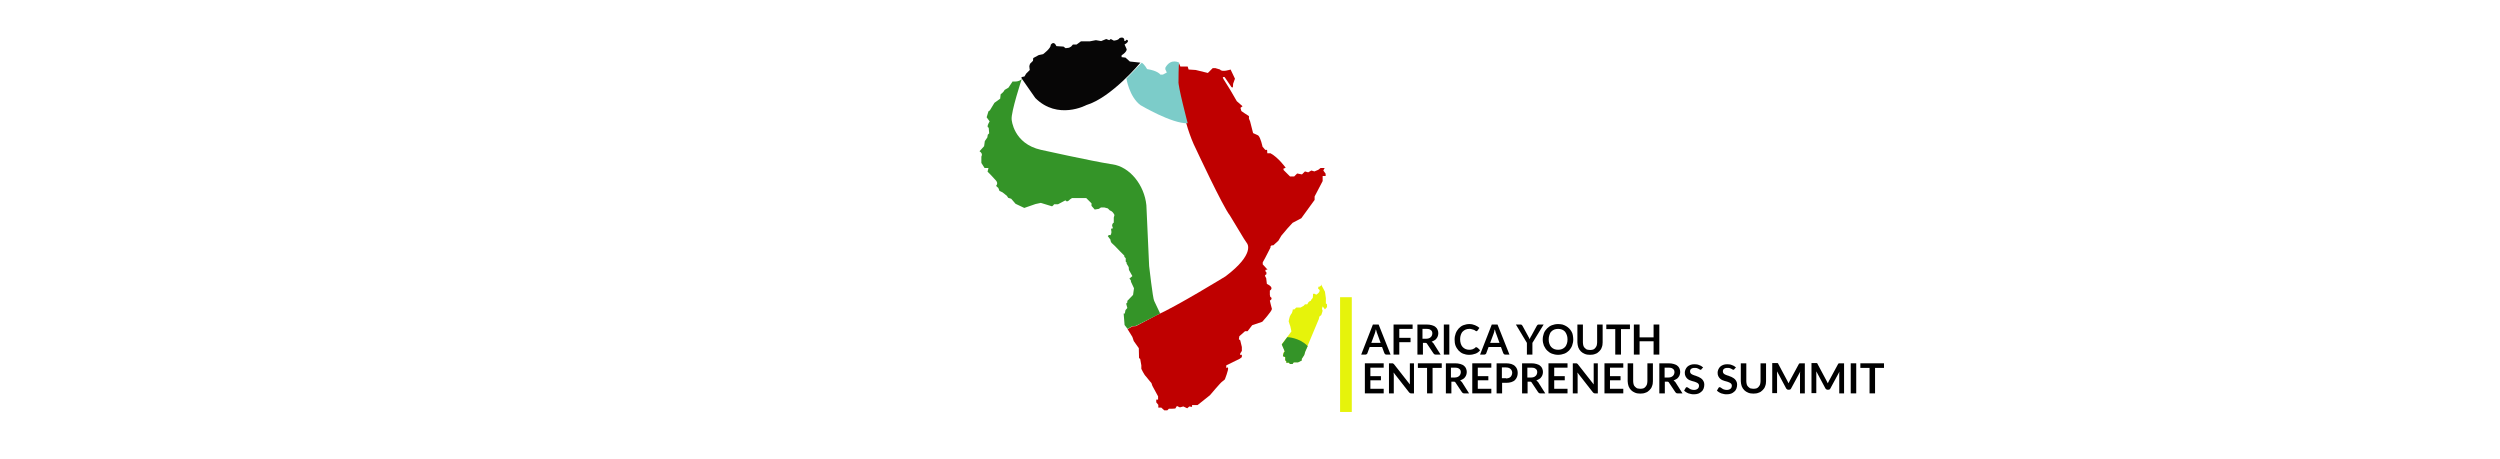 <?xml version="1.0" encoding="utf-8"?>
<!-- Generator: Adobe Illustrator 22.0.1, SVG Export Plug-In . SVG Version: 6.00 Build 0)  -->
<svg version="1.1" id="Layer_4" xmlns="http://www.w3.org/2000/svg" xmlns:xlink="http://www.w3.org/1999/xlink" x="0px" y="0px"
	 viewBox="0 0 1089.3 200" style="enable-background:new 0 0 1089.3 200;" xml:space="preserve">
<style type="text/css">
	.st0{fill:#E6F30B;}
	.st1{fill:#BF0000;}
	.st2{fill:#7CCCC9;}
	.st3{fill:#349428;}
	.st4{fill:#070606;}
</style>
<g id="XMLID_58_">
	<path id="XMLID_64_" d="M605.9,154.5H604c-0.2,0-0.4-0.1-0.5-0.2c-0.1-0.1-0.2-0.2-0.3-0.4l-1-2.7h-5.4l-1,2.7
		c0,0.1-0.1,0.3-0.3,0.4c-0.1,0.1-0.3,0.2-0.5,0.2h-1.9l5.1-13.1h2.5L605.9,154.5z M601.6,149.5l-1.6-4.4c-0.1-0.2-0.2-0.4-0.2-0.7
		c-0.1-0.3-0.2-0.6-0.3-0.9c-0.1,0.3-0.2,0.6-0.2,0.9c-0.1,0.3-0.2,0.5-0.2,0.7l-1.6,4.3H601.6z"/>
	<polygon id="XMLID_63_" points="609.7,143.3 609.7,147.2 614.6,147.2 614.6,149.1 609.7,149.1 609.7,154.5 607.2,154.5 
		607.2,141.4 615.5,141.4 615.5,143.3 	"/>
	<path id="XMLID_60_" d="M627.7,154.5h-2.2c-0.4,0-0.7-0.2-0.9-0.5l-2.8-4.2c-0.1-0.2-0.2-0.3-0.3-0.3c-0.1-0.1-0.3-0.1-0.5-0.1h-1
		v5.1h-2.4v-13.1h4c0.9,0,1.6,0.1,2.3,0.3c0.6,0.2,1.2,0.4,1.6,0.8c0.4,0.3,0.7,0.7,0.9,1.2c0.2,0.5,0.3,1,0.3,1.5
		c0,0.4-0.1,0.9-0.2,1.2c-0.1,0.4-0.3,0.7-0.6,1.1c-0.2,0.3-0.5,0.6-0.9,0.8c-0.4,0.2-0.8,0.4-1.2,0.6c0.2,0.1,0.3,0.2,0.4,0.3
		c0.1,0.1,0.3,0.3,0.4,0.4L627.7,154.5z M621.4,147.6c0.5,0,0.9-0.1,1.2-0.2c0.3-0.1,0.6-0.3,0.8-0.5c0.2-0.2,0.4-0.4,0.5-0.7
		c0.1-0.3,0.2-0.6,0.2-0.9c0-0.7-0.2-1.2-0.7-1.5c-0.4-0.4-1.1-0.5-2-0.5h-1.6v4.3H621.4z"/>
	<rect id="XMLID_59_" x="629.1" y="141.4" width="2.4" height="13.1"/>
	<path id="XMLID_57_" d="M643.5,151.4c0.1,0,0.2,0.1,0.4,0.2l1,1c-0.5,0.7-1.2,1.2-2,1.5c-0.8,0.3-1.7,0.5-2.8,0.5
		c-1,0-1.8-0.2-2.6-0.5c-0.8-0.3-1.4-0.8-2-1.4c-0.5-0.6-1-1.3-1.3-2.1c-0.3-0.8-0.4-1.7-0.4-2.7c0-1,0.2-1.9,0.5-2.7
		c0.3-0.8,0.8-1.5,1.3-2.1c0.6-0.6,1.2-1.1,2-1.4c0.8-0.3,1.7-0.5,2.6-0.5c1,0,1.8,0.2,2.5,0.5c0.7,0.3,1.4,0.7,1.9,1.2l-0.8,1.1
		c0,0.1-0.1,0.1-0.2,0.2c-0.1,0.1-0.2,0.1-0.3,0.1c-0.1,0-0.2,0-0.3-0.1c-0.1-0.1-0.2-0.1-0.3-0.2c-0.1-0.1-0.2-0.2-0.4-0.2
		c-0.2-0.1-0.3-0.2-0.5-0.2c-0.2-0.1-0.4-0.1-0.7-0.2c-0.3-0.1-0.6-0.1-0.9-0.1c-0.6,0-1.1,0.1-1.6,0.3c-0.5,0.2-0.9,0.5-1.3,0.9
		c-0.4,0.4-0.6,0.9-0.8,1.4c-0.2,0.6-0.3,1.2-0.3,1.9c0,0.7,0.1,1.4,0.3,2c0.2,0.6,0.5,1.1,0.8,1.4c0.4,0.4,0.8,0.7,1.3,0.9
		c0.5,0.2,1,0.3,1.6,0.3c0.3,0,0.6,0,0.9-0.1c0.3,0,0.5-0.1,0.7-0.2c0.2-0.1,0.4-0.2,0.6-0.3c0.2-0.1,0.4-0.3,0.6-0.5
		c0.1-0.1,0.1-0.1,0.2-0.1C643.3,151.4,643.4,151.4,643.5,151.4"/>
	<path id="XMLID_54_" d="M657.7,154.5h-1.9c-0.2,0-0.4-0.1-0.5-0.2c-0.1-0.1-0.2-0.2-0.3-0.4l-1-2.7h-5.4l-1,2.7
		c0,0.1-0.1,0.3-0.3,0.4c-0.1,0.1-0.3,0.2-0.5,0.2h-1.9l5.1-13.1h2.5L657.7,154.5z M653.4,149.5l-1.6-4.4c-0.1-0.2-0.2-0.4-0.2-0.7
		c-0.1-0.3-0.2-0.6-0.3-0.9c-0.1,0.3-0.2,0.6-0.2,0.9c-0.1,0.3-0.2,0.5-0.2,0.7l-1.6,4.3H653.4z"/>
	<path id="XMLID_53_" d="M667.7,149.4v5.1h-2.4v-5.1l-4.8-8h2.1c0.2,0,0.4,0.1,0.5,0.2c0.1,0.1,0.2,0.2,0.3,0.4l2.4,4.4
		c0.1,0.3,0.3,0.5,0.4,0.7c0.1,0.2,0.2,0.5,0.3,0.7c0.1-0.2,0.2-0.5,0.3-0.7c0.1-0.2,0.2-0.5,0.4-0.7l2.4-4.4
		c0.1-0.1,0.2-0.3,0.3-0.4c0.1-0.1,0.3-0.2,0.5-0.2h2.2L667.7,149.4z"/>
	<path id="XMLID_50_" d="M685.5,147.9c0,1-0.2,1.8-0.5,2.7c-0.3,0.8-0.8,1.5-1.3,2.1c-0.6,0.6-1.3,1.1-2.1,1.4
		c-0.8,0.3-1.7,0.5-2.7,0.5c-1,0-1.9-0.2-2.7-0.5c-0.8-0.3-1.5-0.8-2.1-1.4c-0.6-0.6-1-1.3-1.4-2.1c-0.3-0.8-0.5-1.7-0.5-2.7
		c0-1,0.2-1.8,0.5-2.7c0.3-0.8,0.8-1.5,1.4-2.1c0.6-0.6,1.3-1.1,2.1-1.4c0.8-0.3,1.7-0.5,2.7-0.5c0.7,0,1.3,0.1,1.9,0.2
		c0.6,0.2,1.1,0.4,1.6,0.7c0.5,0.3,0.9,0.6,1.3,1c0.4,0.4,0.7,0.8,1,1.3c0.3,0.5,0.5,1,0.6,1.6C685.4,146.7,685.5,147.3,685.5,147.9
		 M683,147.9c0-0.7-0.1-1.4-0.3-1.9c-0.2-0.6-0.5-1.1-0.8-1.5c-0.4-0.4-0.8-0.7-1.3-0.9c-0.5-0.2-1.1-0.3-1.7-0.3s-1.2,0.1-1.7,0.3
		c-0.5,0.2-0.9,0.5-1.3,0.9c-0.4,0.4-0.6,0.9-0.8,1.5c-0.2,0.6-0.3,1.2-0.3,1.9s0.1,1.4,0.3,1.9c0.2,0.6,0.5,1.1,0.8,1.4
		c0.4,0.4,0.8,0.7,1.3,0.9c0.5,0.2,1.1,0.3,1.7,0.3s1.2-0.1,1.7-0.3c0.5-0.2,0.9-0.5,1.3-0.9c0.4-0.4,0.6-0.9,0.8-1.4
		C682.9,149.3,683,148.6,683,147.9"/>
	<path id="XMLID_49_" d="M692.9,152.5c0.5,0,0.9-0.1,1.3-0.2c0.4-0.2,0.7-0.4,0.9-0.7c0.3-0.3,0.4-0.6,0.6-1
		c0.1-0.4,0.2-0.9,0.2-1.4v-7.8h2.4v7.8c0,0.8-0.1,1.5-0.4,2.2c-0.2,0.7-0.6,1.2-1.1,1.7c-0.5,0.5-1,0.9-1.7,1.1
		c-0.7,0.3-1.4,0.4-2.3,0.4c-0.8,0-1.6-0.1-2.3-0.4c-0.7-0.3-1.2-0.6-1.7-1.1c-0.5-0.5-0.8-1-1.1-1.7c-0.2-0.7-0.4-1.4-0.4-2.2v-7.8
		h2.4v7.8c0,0.5,0.1,1,0.2,1.4c0.1,0.4,0.3,0.7,0.6,1c0.3,0.3,0.6,0.5,0.9,0.7C692,152.4,692.4,152.5,692.9,152.5"/>
	<polygon id="XMLID_48_" points="710.2,143.4 706.3,143.4 706.3,154.5 703.8,154.5 703.8,143.4 699.9,143.4 699.9,141.4 
		710.2,141.4 	"/>
	<polygon id="XMLID_47_" points="723,141.4 723,154.5 720.5,154.5 720.5,148.7 714.4,148.7 714.4,154.5 711.9,154.5 711.9,141.4 
		714.4,141.4 714.4,147 720.5,147 720.5,141.4 	"/>
	<polygon id="XMLID_46_" points="597.1,160.2 597.1,163.9 601.7,163.9 601.7,165.7 597.1,165.7 597.1,169.4 602.9,169.4 
		602.9,171.4 594.7,171.4 594.7,158.3 602.9,158.3 602.9,160.2 	"/>
	<path id="XMLID_45_" d="M616.1,158.3v13.1h-1.2c-0.2,0-0.4,0-0.5-0.1c-0.1-0.1-0.3-0.2-0.4-0.3l-6.8-8.7c0,0.4,0.1,0.8,0.1,1.1v8
		h-2.1v-13.1h1.3c0.1,0,0.2,0,0.3,0c0.1,0,0.1,0,0.2,0.1s0.1,0.1,0.2,0.1c0.1,0.1,0.1,0.1,0.2,0.2l6.9,8.8c0-0.2,0-0.4,0-0.6
		c0-0.2,0-0.4,0-0.6v-8H616.1z"/>
	<polygon id="XMLID_44_" points="628.2,160.3 624.2,160.3 624.2,171.4 621.8,171.4 621.8,160.3 617.8,160.3 617.8,158.3 
		628.2,158.3 	"/>
	<path id="XMLID_41_" d="M640.1,171.4h-2.2c-0.4,0-0.7-0.2-0.9-0.5l-2.8-4.2c-0.1-0.2-0.2-0.3-0.3-0.3c-0.1-0.1-0.3-0.1-0.5-0.1h-1
		v5.1h-2.4v-13.1h4c0.9,0,1.6,0.1,2.3,0.3c0.6,0.2,1.2,0.4,1.6,0.8c0.4,0.3,0.7,0.7,0.9,1.2c0.2,0.5,0.3,1,0.3,1.5
		c0,0.4-0.1,0.9-0.2,1.2c-0.1,0.4-0.3,0.7-0.6,1.1c-0.2,0.3-0.5,0.6-0.9,0.8c-0.4,0.2-0.8,0.4-1.2,0.6c0.2,0.1,0.3,0.2,0.4,0.3
		c0.1,0.1,0.3,0.3,0.4,0.4L640.1,171.4z M633.8,164.5c0.5,0,0.9-0.1,1.2-0.2c0.3-0.1,0.6-0.3,0.8-0.5c0.2-0.2,0.4-0.4,0.5-0.7
		c0.1-0.3,0.2-0.6,0.2-0.9c0-0.7-0.2-1.2-0.7-1.5c-0.4-0.4-1.1-0.5-2-0.5h-1.6v4.3H633.8z"/>
	<polygon id="XMLID_40_" points="643.9,160.2 643.9,163.9 648.5,163.9 648.5,165.7 643.9,165.7 643.9,169.4 649.8,169.4 
		649.8,171.4 641.5,171.4 641.5,158.3 649.8,158.3 649.8,160.2 	"/>
	<path id="XMLID_37_" d="M656.2,158.3c0.9,0,1.6,0.1,2.3,0.3c0.6,0.2,1.2,0.5,1.6,0.9c0.4,0.4,0.7,0.8,0.9,1.3
		c0.2,0.5,0.3,1.1,0.3,1.7c0,0.6-0.1,1.2-0.3,1.7c-0.2,0.5-0.5,1-0.9,1.4c-0.4,0.4-1,0.7-1.6,0.9c-0.6,0.2-1.4,0.3-2.2,0.3h-1.8v4.6
		h-2.4v-13.1H656.2z M656.2,164.9c0.4,0,0.8-0.1,1.2-0.2c0.3-0.1,0.6-0.3,0.8-0.5s0.4-0.5,0.5-0.8c0.1-0.3,0.2-0.6,0.2-1
		c0-0.3-0.1-0.7-0.2-0.9c-0.1-0.3-0.3-0.5-0.5-0.7c-0.2-0.2-0.5-0.4-0.8-0.5c-0.3-0.1-0.7-0.2-1.2-0.2h-1.8v4.7H656.2z"/>
	<path id="XMLID_34_" d="M673.3,171.4h-2.2c-0.4,0-0.7-0.2-0.9-0.5l-2.8-4.2c-0.1-0.2-0.2-0.3-0.3-0.3c-0.1-0.1-0.3-0.1-0.5-0.1h-1
		v5.1h-2.4v-13.1h4c0.9,0,1.6,0.1,2.3,0.3c0.6,0.2,1.2,0.4,1.6,0.8c0.4,0.3,0.7,0.7,0.9,1.2c0.2,0.5,0.3,1,0.3,1.5
		c0,0.4-0.1,0.9-0.2,1.2c-0.1,0.4-0.3,0.7-0.6,1.1c-0.2,0.3-0.5,0.6-0.9,0.8c-0.4,0.2-0.8,0.4-1.2,0.6c0.2,0.1,0.3,0.2,0.4,0.3
		c0.1,0.1,0.3,0.3,0.4,0.4L673.3,171.4z M667.1,164.5c0.5,0,0.9-0.1,1.2-0.2c0.3-0.1,0.6-0.3,0.8-0.5c0.2-0.2,0.4-0.4,0.5-0.7
		c0.1-0.3,0.2-0.6,0.2-0.9c0-0.7-0.2-1.2-0.7-1.5c-0.4-0.4-1.1-0.5-2-0.5h-1.6v4.3H667.1z"/>
	<polygon id="XMLID_33_" points="677.2,160.2 677.2,163.9 681.8,163.9 681.8,165.7 677.2,165.7 677.2,169.4 683,169.4 683,171.4 
		674.7,171.4 674.7,158.3 683,158.3 683,160.2 	"/>
	<path id="XMLID_31_" d="M696.2,158.3v13.1h-1.2c-0.2,0-0.4,0-0.5-0.1c-0.1-0.1-0.3-0.2-0.4-0.3l-6.8-8.7c0,0.4,0.1,0.8,0.1,1.1v8
		h-2.1v-13.1h1.3c0.1,0,0.2,0,0.3,0c0.1,0,0.1,0,0.2,0.1c0.1,0,0.1,0.1,0.2,0.1c0.1,0.1,0.1,0.1,0.2,0.2l6.9,8.8c0-0.2,0-0.4,0-0.6
		c0-0.2,0-0.4,0-0.6v-8H696.2z"/>
	<polygon id="XMLID_30_" points="701.5,160.2 701.5,163.9 706.1,163.9 706.1,165.7 701.5,165.7 701.5,169.4 707.3,169.4 
		707.3,171.4 699.1,171.4 699.1,158.3 707.3,158.3 707.3,160.2 	"/>
	<path id="XMLID_28_" d="M714.8,169.4c0.5,0,0.9-0.1,1.3-0.2c0.4-0.2,0.7-0.4,0.9-0.7c0.3-0.3,0.4-0.6,0.6-1
		c0.1-0.4,0.2-0.9,0.2-1.4v-7.8h2.4v7.8c0,0.8-0.1,1.5-0.4,2.2c-0.2,0.7-0.6,1.2-1.1,1.7c-0.5,0.5-1,0.9-1.7,1.1
		c-0.7,0.3-1.4,0.4-2.3,0.4c-0.8,0-1.6-0.1-2.3-0.4c-0.7-0.3-1.2-0.6-1.7-1.1c-0.5-0.5-0.8-1-1.1-1.7c-0.2-0.7-0.4-1.4-0.4-2.2v-7.8
		h2.4v7.8c0,0.5,0.1,1,0.2,1.4c0.1,0.4,0.3,0.7,0.6,1c0.3,0.3,0.6,0.5,0.9,0.7C713.9,169.3,714.3,169.4,714.8,169.4"/>
	<path id="XMLID_22_" d="M733.1,171.4h-2.2c-0.4,0-0.7-0.2-0.9-0.5l-2.8-4.2c-0.1-0.2-0.2-0.3-0.3-0.3c-0.1-0.1-0.3-0.1-0.5-0.1h-1
		v5.1h-2.4v-13.1h4c0.9,0,1.6,0.1,2.3,0.3c0.6,0.2,1.2,0.4,1.6,0.8c0.4,0.3,0.7,0.7,0.9,1.2c0.2,0.5,0.3,1,0.3,1.5
		c0,0.4-0.1,0.9-0.2,1.2c-0.1,0.4-0.3,0.7-0.6,1.1c-0.2,0.3-0.5,0.6-0.9,0.8c-0.4,0.2-0.8,0.4-1.2,0.6c0.2,0.1,0.3,0.2,0.4,0.3
		c0.1,0.1,0.3,0.3,0.4,0.4L733.1,171.4z M726.9,164.5c0.5,0,0.9-0.1,1.2-0.2c0.3-0.1,0.6-0.3,0.8-0.5c0.2-0.2,0.4-0.4,0.5-0.7
		c0.1-0.3,0.2-0.6,0.2-0.9c0-0.7-0.2-1.2-0.7-1.5c-0.4-0.4-1.1-0.5-2-0.5h-1.6v4.3H726.9z"/>
	<path id="XMLID_21_" d="M741.5,160.7c-0.1,0.1-0.1,0.2-0.2,0.3c-0.1,0.1-0.2,0.1-0.3,0.1c-0.1,0-0.3,0-0.4-0.1
		c-0.1-0.1-0.3-0.2-0.5-0.3s-0.4-0.2-0.7-0.3c-0.3-0.1-0.6-0.1-1-0.1c-0.3,0-0.6,0-0.9,0.1c-0.3,0.1-0.5,0.2-0.6,0.3
		c-0.2,0.1-0.3,0.3-0.4,0.5c-0.1,0.2-0.1,0.4-0.1,0.7c0,0.3,0.1,0.6,0.3,0.8c0.2,0.2,0.4,0.4,0.7,0.5c0.3,0.1,0.6,0.3,1,0.4
		c0.4,0.1,0.7,0.2,1.1,0.4c0.4,0.1,0.8,0.3,1.1,0.5c0.4,0.2,0.7,0.4,1,0.7c0.3,0.3,0.5,0.6,0.7,1c0.2,0.4,0.3,0.8,0.3,1.4
		c0,0.6-0.1,1.1-0.3,1.7c-0.2,0.5-0.5,1-0.9,1.3c-0.4,0.4-0.9,0.7-1.4,0.9c-0.6,0.2-1.2,0.3-1.9,0.3c-0.4,0-0.8,0-1.2-0.1
		c-0.4-0.1-0.8-0.2-1.2-0.3c-0.4-0.2-0.7-0.3-1-0.5c-0.3-0.2-0.6-0.4-0.9-0.7l0.7-1.2c0.1-0.1,0.1-0.2,0.2-0.2
		c0.1-0.1,0.2-0.1,0.3-0.1c0.2,0,0.3,0.1,0.5,0.2c0.2,0.1,0.4,0.3,0.6,0.4c0.2,0.2,0.5,0.3,0.8,0.4c0.3,0.1,0.7,0.2,1.2,0.2
		c0.7,0,1.2-0.2,1.6-0.5c0.4-0.3,0.6-0.8,0.6-1.4c0-0.3-0.1-0.6-0.3-0.8c-0.2-0.2-0.4-0.4-0.7-0.5c-0.3-0.1-0.6-0.3-1-0.4
		c-0.4-0.1-0.7-0.2-1.1-0.3c-0.4-0.1-0.7-0.3-1.1-0.4c-0.4-0.2-0.7-0.4-1-0.7c-0.3-0.3-0.5-0.6-0.7-1c-0.2-0.4-0.3-0.9-0.3-1.5
		c0-0.5,0.1-0.9,0.3-1.4c0.2-0.5,0.5-0.9,0.8-1.2s0.8-0.6,1.3-0.8c0.5-0.2,1.1-0.3,1.8-0.3c0.8,0,1.5,0.1,2.1,0.4
		c0.7,0.2,1.2,0.6,1.7,1L741.5,160.7z"/>
	<path id="XMLID_19_" d="M755.8,160.7c-0.1,0.1-0.1,0.2-0.2,0.3c-0.1,0.1-0.2,0.1-0.3,0.1c-0.1,0-0.3,0-0.4-0.1
		c-0.1-0.1-0.3-0.2-0.5-0.3c-0.2-0.1-0.4-0.2-0.7-0.3c-0.3-0.1-0.6-0.1-1-0.1c-0.3,0-0.6,0-0.9,0.1c-0.3,0.1-0.5,0.2-0.6,0.3
		c-0.2,0.1-0.3,0.3-0.4,0.5c-0.1,0.2-0.1,0.4-0.1,0.7c0,0.3,0.1,0.6,0.3,0.8c0.2,0.2,0.4,0.4,0.7,0.5c0.3,0.1,0.6,0.3,1,0.4
		c0.4,0.1,0.7,0.2,1.1,0.4c0.4,0.1,0.8,0.3,1.1,0.5c0.4,0.2,0.7,0.4,1,0.7c0.3,0.3,0.5,0.6,0.7,1c0.2,0.4,0.3,0.8,0.3,1.4
		c0,0.6-0.1,1.1-0.3,1.7c-0.2,0.5-0.5,1-0.9,1.3c-0.4,0.4-0.9,0.7-1.4,0.9c-0.6,0.2-1.2,0.3-1.9,0.3c-0.4,0-0.8,0-1.2-0.1
		c-0.4-0.1-0.8-0.2-1.2-0.3c-0.4-0.2-0.7-0.3-1-0.5c-0.3-0.2-0.6-0.4-0.9-0.7l0.7-1.2c0.1-0.1,0.1-0.2,0.2-0.2
		c0.1-0.1,0.2-0.1,0.3-0.1c0.2,0,0.3,0.1,0.5,0.2c0.2,0.1,0.4,0.3,0.6,0.4c0.2,0.2,0.5,0.3,0.8,0.4c0.3,0.1,0.7,0.2,1.2,0.2
		c0.7,0,1.2-0.2,1.6-0.5c0.4-0.3,0.6-0.8,0.6-1.4c0-0.3-0.1-0.6-0.3-0.8c-0.2-0.2-0.4-0.4-0.7-0.5c-0.3-0.1-0.6-0.3-1-0.4
		c-0.4-0.1-0.7-0.2-1.1-0.3c-0.4-0.1-0.7-0.3-1.1-0.4c-0.4-0.2-0.7-0.4-1-0.7c-0.3-0.3-0.5-0.6-0.7-1c-0.2-0.4-0.3-0.9-0.3-1.5
		c0-0.5,0.1-0.9,0.3-1.4c0.2-0.5,0.5-0.9,0.8-1.2s0.8-0.6,1.3-0.8c0.5-0.2,1.1-0.3,1.8-0.3c0.8,0,1.5,0.1,2.1,0.4
		c0.7,0.2,1.2,0.6,1.7,1L755.8,160.7z"/>
	<path id="XMLID_18_" d="M764.1,169.4c0.5,0,0.9-0.1,1.3-0.2c0.4-0.2,0.7-0.4,0.9-0.7c0.3-0.3,0.4-0.6,0.6-1
		c0.1-0.4,0.2-0.9,0.2-1.4v-7.8h2.4v7.8c0,0.8-0.1,1.5-0.4,2.2c-0.2,0.7-0.6,1.2-1.1,1.7c-0.5,0.5-1,0.9-1.7,1.1
		c-0.7,0.3-1.4,0.4-2.3,0.4c-0.8,0-1.6-0.1-2.3-0.4c-0.7-0.3-1.2-0.6-1.7-1.1c-0.5-0.5-0.8-1-1.1-1.7c-0.2-0.7-0.4-1.4-0.4-2.2v-7.8
		h2.4v7.8c0,0.5,0.1,1,0.2,1.4c0.1,0.4,0.3,0.7,0.6,1c0.3,0.3,0.6,0.5,0.9,0.7C763.2,169.3,763.6,169.4,764.1,169.4"/>
	<path id="XMLID_17_" d="M786.4,158.3v13.1h-2.1v-8.4c0-0.3,0-0.7,0.1-1.1l-4,7.4c-0.2,0.4-0.5,0.5-0.9,0.5h-0.3
		c-0.4,0-0.7-0.2-0.9-0.5l-4-7.5c0,0.2,0,0.4,0,0.6c0,0.2,0,0.4,0,0.5v8.4h-2.1v-13.1h1.8c0.1,0,0.2,0,0.3,0c0.1,0,0.1,0,0.2,0
		c0.1,0,0.1,0.1,0.2,0.1c0.1,0.1,0.1,0.1,0.1,0.2l3.9,7.3c0.1,0.2,0.2,0.4,0.3,0.6c0.1,0.2,0.2,0.4,0.3,0.6c0.1-0.2,0.2-0.4,0.3-0.6
		c0.1-0.2,0.2-0.4,0.3-0.6l3.9-7.2c0-0.1,0.1-0.2,0.2-0.2s0.1-0.1,0.2-0.1c0.1,0,0.1,0,0.2,0c0.1,0,0.2,0,0.3,0H786.4z"/>
	<path id="XMLID_16_" d="M803.5,158.3v13.1h-2.1v-8.4c0-0.3,0-0.7,0.1-1.1l-4,7.4c-0.2,0.4-0.5,0.5-0.9,0.5h-0.3
		c-0.4,0-0.7-0.2-0.9-0.5l-4-7.5c0,0.2,0,0.4,0,0.6c0,0.2,0,0.4,0,0.5v8.4h-2.1v-13.1h1.8c0.1,0,0.2,0,0.3,0c0.1,0,0.1,0,0.2,0
		c0.1,0,0.1,0.1,0.2,0.1c0.1,0.1,0.1,0.1,0.1,0.2l3.9,7.3c0.1,0.2,0.2,0.4,0.3,0.6c0.1,0.2,0.2,0.4,0.3,0.6c0.1-0.2,0.2-0.4,0.3-0.6
		c0.1-0.2,0.2-0.4,0.3-0.6l3.9-7.2c0-0.1,0.1-0.2,0.2-0.2s0.1-0.1,0.2-0.1c0.1,0,0.1,0,0.2,0c0.1,0,0.2,0,0.3,0H803.5z"/>
	<rect id="XMLID_15_" x="806.4" y="158.3" width="2.4" height="13.1"/>
	<polygon id="XMLID_14_" points="820.9,160.3 817,160.3 817,171.4 814.6,171.4 814.6,160.3 810.6,160.3 810.6,158.3 820.9,158.3 	
		"/>
	<rect id="XMLID_13_" x="583.9" y="129.5" class="st0" width="5.1" height="50"/>
	<path id="XMLID_12_" class="st1" d="M504.7,174.1h-0.9v1.2l0.9,1.1v1.2h1.3l1.3,1.2h1.3l0.7-0.7h1.3l1.5-0.1l0.7-1.1l1.3,0.6
		l1.5-0.4l1.7,0.8l0.9-0.8l1.2,0.2v-0.8h2.4l5.4-4.3c0,0,4.8-5.7,5.3-5.9l1.2-1c0,0,1.6-4.1,1.4-4.9c-0.2-0.7-0.8,0-0.8,0v-1.2
		l5.9-2.9l0.9-0.7v-1h-0.8l0.1-0.6l0.7-1.1v-1.7l-0.7-2.9l-0.6-0.5l0.2-1.3l2.5-2.2h1.1l2-2.6l4.4-1.5c0,0,4.2-4.6,4.2-5.6l-0.5-1.9
		l-0.4-1.7l0.6-0.5c0,0,0.5-0.8-0.4-1.1l-0.2-0.9v-1.9c0,0,2.3-1.2-1.3-2.9l-0.3-2.5l-0.4-0.7l-0.1-0.6l0.6-0.4v-0.8l-0.5-0.6
		l0.2-0.6h0.8l-2.1-2.3v-0.9l1-1.8l1.9-3.7l0.5-1v-0.5l0.5-0.4h0.7l2.2-2l1.3-2.2l2.7-3.2l2.2-2.4l3.8-2l5.8-8v-1.5l3.5-6.7v-2.2
		h1.3v-1l-1-1.4l0.3-0.6l0.3-0.5h-1.8l-1,0.8l-1.7,0.7l-1.3-0.4l-1.4,0.8l-1.4-0.4l-1.3,1.3l-2.1-0.4l-1.3,1.3h-1.8l-2.8-2.8
		l-0.1-0.6l1-0.4c0,0-3.1-4.4-6.6-6.3h-1.4l-0.1-1.5h-0.8l-1.2-1.4c0,0-0.8-4-1.9-4.9l-2.2-1c0,0-1.1-4.3-1.3-5.1l-0.5-1.2v-1.1
		l-2-1.3l-1.3-0.9l-0.4-1.4l0.9-0.7l-0.9-0.8l-1.6-1.4l-2.9-5l-3-4.8l-0.2-0.7h0.8l2.4,3.5l0.6,0.9l0.6,0.1l0.1-1.6l0.8-2.2l-1.9-4
		c0,0-3.8,1.3-4.6,0l-2-0.6h-1.2l-2.1,2.1l-5.3-1.3l-3.1-0.2l-0.4-1.3h-3.2l-0.5-1.3h-0.6c0,0-0.5,6.9-0.1,9.1c0,0,2.6,17.5,8,28.1
		c0,0,11.7,25.1,14.8,29L542,104l1.4,2.1c0,0,3.6,4.5-9.4,14.3c0,0-21.5,13.2-30.2,17l-8.9,4.7l-1.5,0.1l-2.1,1.2l2.1,3.4l0.6,1.8
		l2.2,3.1l0.1,4.3l0.5,0.4l0.5,2.8v1.5c0,0,1.2,2.6,2,3.3l1.7,2.1l0.7,0.8l0.4,1.2l2.5,4.6V174.1z"/>
	<path id="XMLID_11_" class="st2" d="M513.8,27.3c0,0-3.4-2-5.8,1.8c0,0-0.6,0.7,0,1.6l0.4,0.9l-1.7,0.9h-1.1c0,0-1.1-1.7-5.8-2.4
		c0,0-0.9-1.8-2.3-2.8l-6.7,6.9c0,0,1.2,7.9,6.1,11.6c0,0,13.8,8.2,20.6,7.9c0,0-4.4-16.7-4-18.3C513.5,35.4,513.5,27.7,513.8,27.3"
		/>
	<path id="XMLID_10_" class="st3" d="M505.5,136.6l-10.6,5.4l-1.5,0.1l-2.1,1.2l-1.3-1.7l-0.4-5h0.5l0.3-1.5l0.8-0.9l-0.5-1.9
		l0.5-0.5v-0.7l2.5-2.6l0.4-2.9l-1.3-2.8l-0.1-0.7l-0.6-0.7l1.3-1.1l-1.5-2.7l-0.1-1.2l-0.4-0.7l-0.5-0.8v-0.5l-0.4-0.4v-1.5
		l-0.6-0.6v-0.5c0,0-3.6-3.6-4.1-4.2l-1.5-1.4l-0.4-0.8v-0.5l-1.2-1.6c0,0,0.4-0.8,1.1-0.4c0,0,0.7-0.7,0.4-2l-0.1-0.9
		c0,0,1.3,0.4,0.5-1.1c0,0-0.2-1,0.7-1.5v-2.2l0.3-1.1c0,0-0.6-1.6-2-2l-0.9-0.9l-1.5-0.4h-1.5l-0.9,0.6l-1.8,0.3l-1.4-1.6v-1.1
		l-2.3-2.3h-6.2l-0.9,0.6l-0.5,0.5l-0.8,0.4l-0.7-0.5L461,89h-1.7l-0.4,0.5l-0.5,0.4l-4.9-1.5l-2.3,0.5l-4.9,1.7l-3.8-1.8l-1.9-2.2
		l-1.3-0.4l-0.6-0.9l-1.9-1.5l-1.3-0.6l-0.5-1.3l-1-0.9c0,0,1.1-1,0-2.3l-2.3-2.5l-1.4-1.4l0.4-1.6H429l-1.4-2.2v-2.1v-0.7
		c0,0,0.9-1.2-0.8-2.3l2-2.2l0.3-2.2l1.1-1.6l0.2-1.2l0.6-0.6l-0.2-2.5c0,0-1.3,0.1,0.4-2.7l-1.3-1.8l0.8-2.6l0.6-0.4l2-3.3l2.5-1.8
		l0.2-1.9c0,0,1.4-1,1.7-1.9l1.7-1l1.8-2.7c0,0,2.8,0.4,4-1.1c0,0-4.8,14.6-4.4,17.7c0,0,0.7,10.5,12.8,13.2c0,0,22.1,4.9,30.4,6.2
		c0.2,0,0.5,0.1,0.7,0.1c7.6,1.1,13.9,9,14.8,17.8l1.2,26.5c0,0,1.6,14.2,2.2,15.2L505.5,136.6z"/>
	<path id="XMLID_9_" class="st4" d="M496.9,27.3c0,0-12.6,15.2-23.6,18.5c0,0-12.4,6.7-22.2-3.1l-6-8.6v-0.5l1.3-0.3l0.7-1.2
		l0.8-0.8l0.8-0.8l-0.1-0.6l-0.1-1.1l0.3-1l1.3-1.3l0.1-1.2l2.4-1.3l1.9-0.4c0,0,3.5-2.6,3.3-4c0,0,1.3-2.2,2.5,0.5l3.1,0.2l0.9,0.7
		l1.5-0.2l0.9-0.5l0.8-0.9h1.6L471,18h3.9l2.6-0.5l2.3,0.4L482,17l1.3,0.5L484,17l1.3,0.7c0,0,2-0.1,2.5-1.1c0,0,2.2-1,2.1,1.2
		c0,0,0.3,0.4,1-0.5c0,0,1.8,0.5-0.9,2.1l0.9,2c0,0,0.3,1.1-2.2,2.7v0.8l1.7,0.2l1.9,1.7L496.9,27.3z"/>
	<path id="XMLID_8_" class="st0" d="M574.6,139.1l-4.9,11.7l-1.1,2.4l-0.4,1.4l-1.1,1.7v0.7l-1.6,0.8h-1.9l-0.5,0.7h-1.1l-0.6-0.6
		l-1,0.1v-0.7L560,157v-1.4l-1-0.4c0,0,0-2,0.8-2l-0.3-1.1l-0.5-1l-0.5-1.1l4.2-5.6l-0.5-2.3l-0.3-0.8l-0.4-1.3l0.2-1l0.3-1.1
		l0.4-0.8l0.5-0.7l0.3-0.9l0.1-0.7h0.7l0.8-0.8h0.7h1.2l1.4-0.8l0.5-0.6h1l0.5-0.9l0.6-0.5c0,0,0.5,0.1,0.7-0.7l0.6-0.7l0.1-1.1
		v-0.7h0.7l0.7,0.4c0,0,1.6-0.8,1.5-2l-0.7-0.7l0.2-0.8h0.5l0.6-0.5v-0.5l1.7,3.2l0.4,2.8v1.5v0.8l0.5,0.4v1.2l-0.9,1l-1-1.3
		l-0.3,1.1l0.3,0.8l-0.2,0.7l-0.4,1.2l-0.8,0.6L574.6,139.1z"/>
	<path id="XMLID_7_" class="st3" d="M560.9,146.9c0,0,5.2,0.1,8.9,3.9l-0.8,1.8l-0.3,0.7l-0.4,1.4l-1.1,1.7v0.7l-1.6,0.8h-1.9
		l-0.5,0.7h-1.1l-0.6-0.6l-1,0.1v-0.7L560,157v-1.4l-1-0.4c0,0,0.3-1.9,0.8-2l-1.3-3.1L560.9,146.9z"/>
</g>
</svg>
